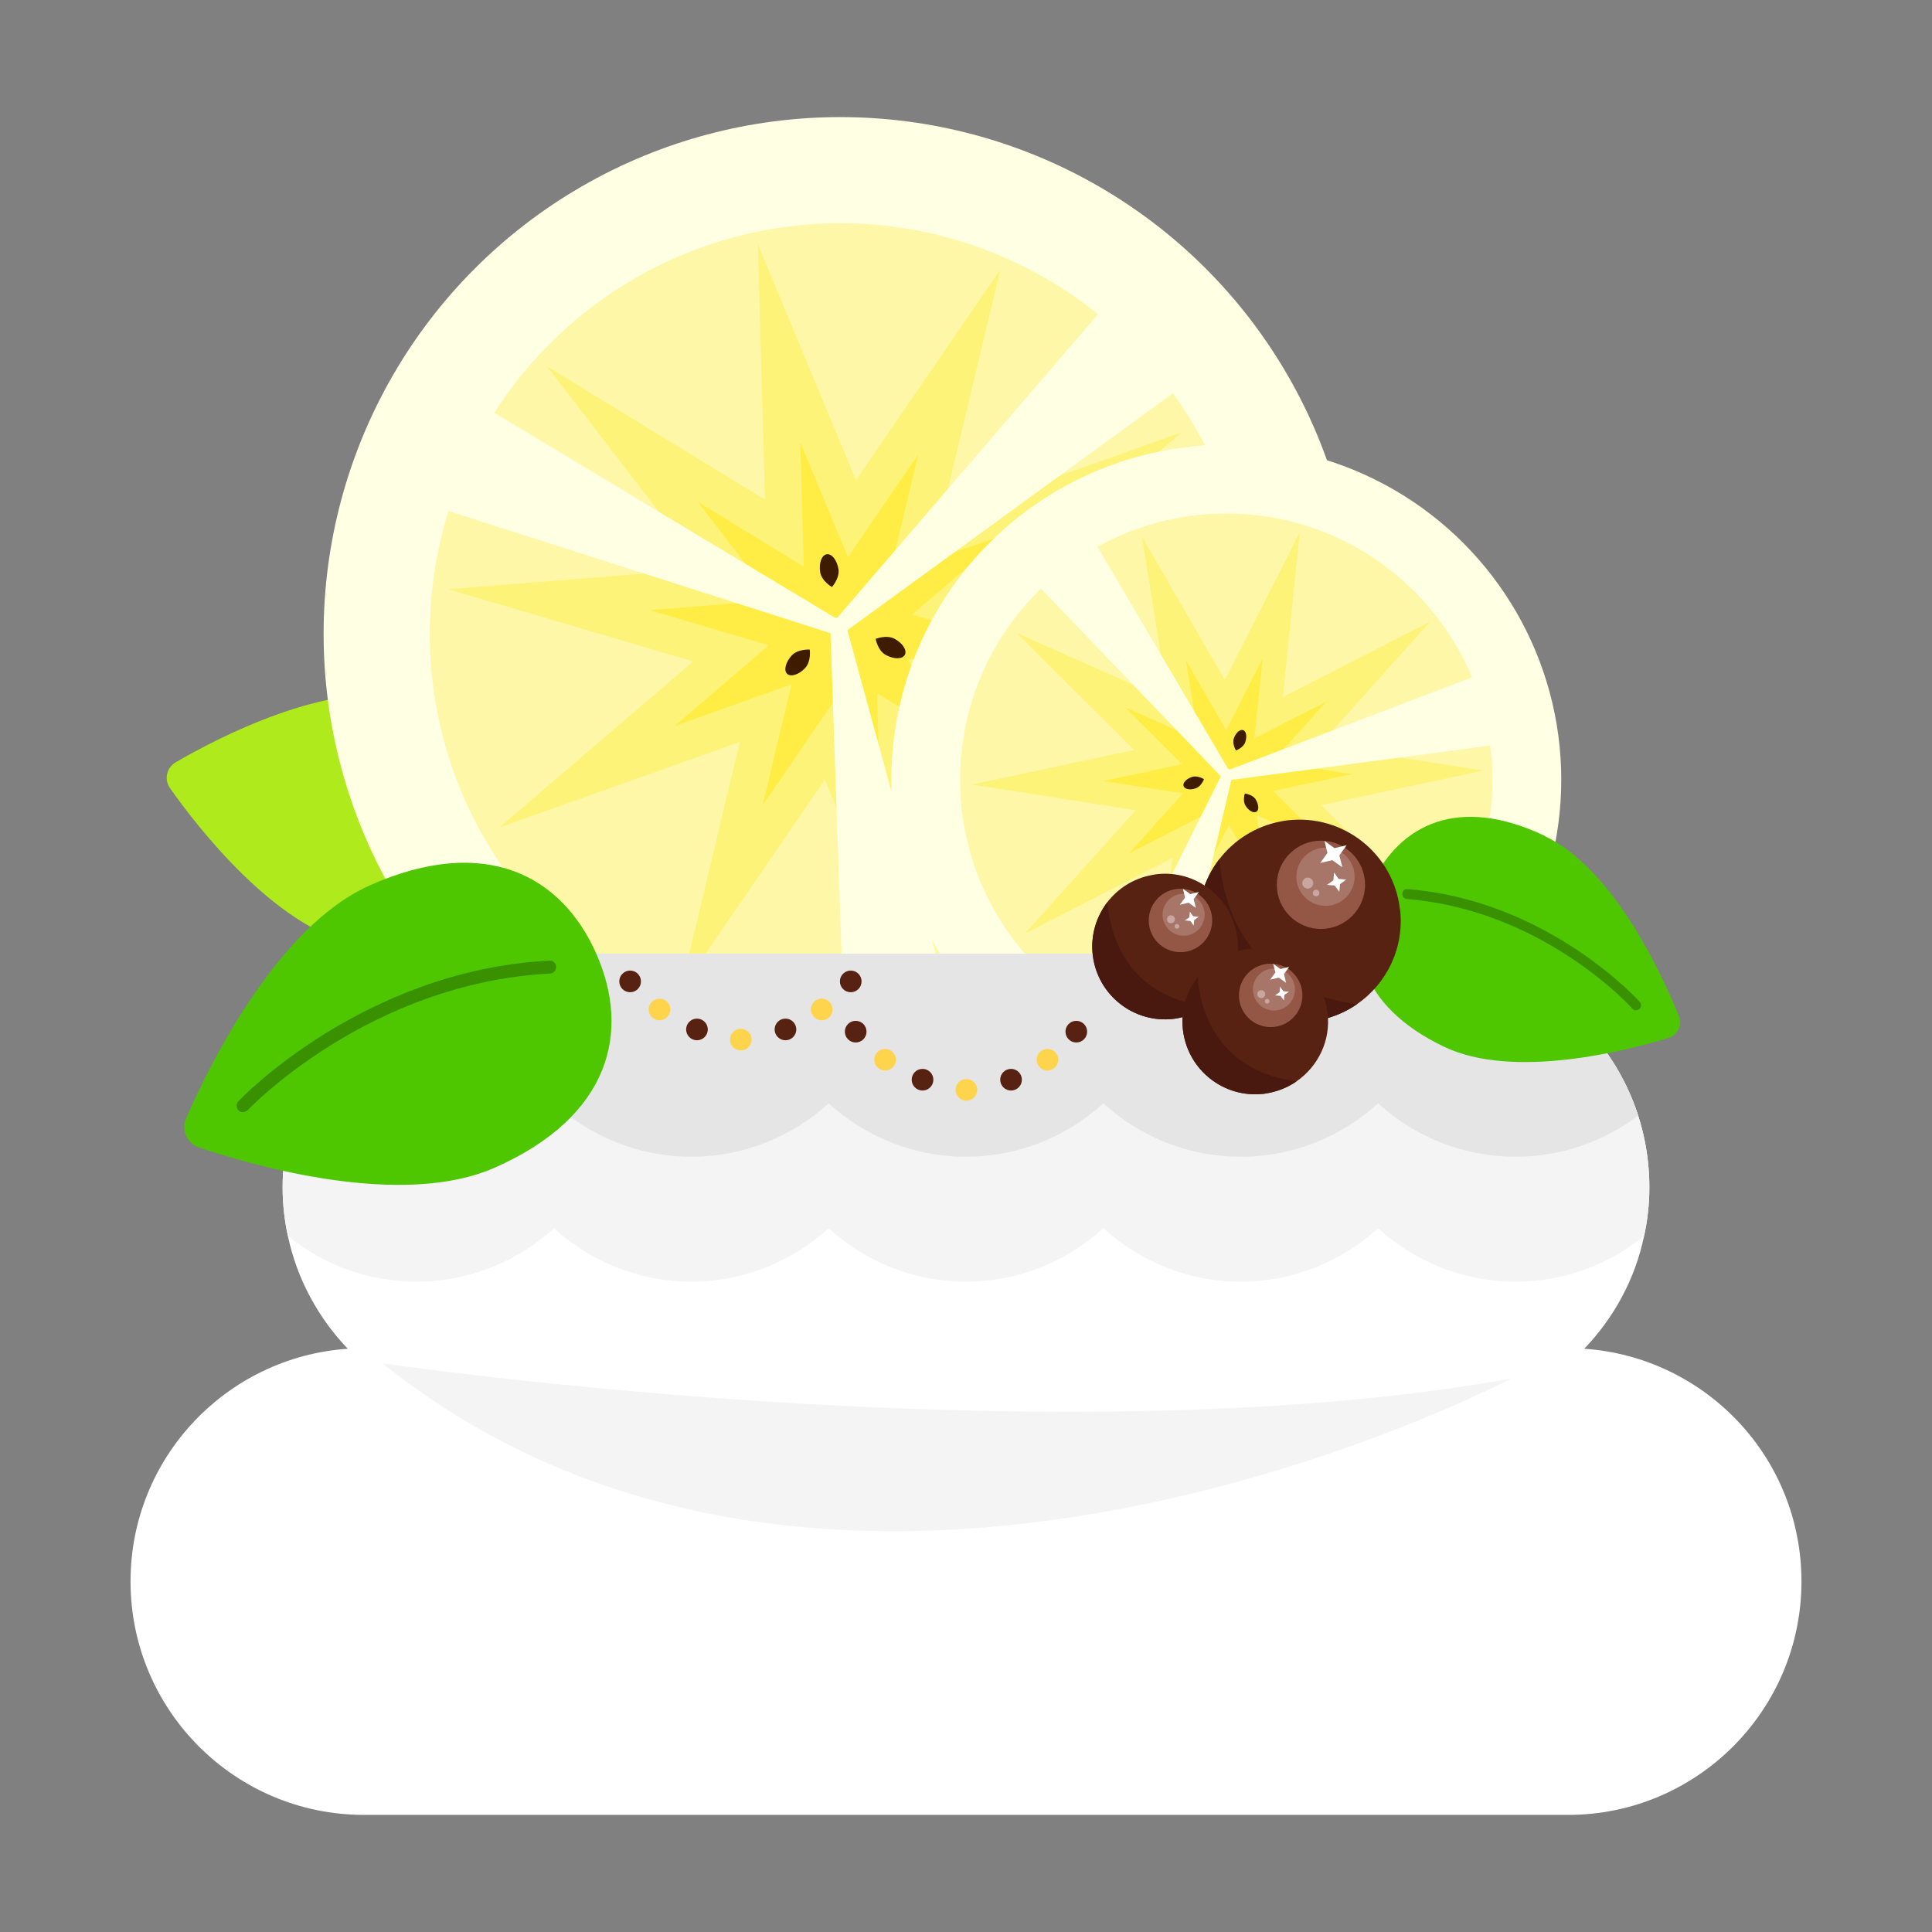 <?xml version="1.0" encoding="UTF-8"?>
<svg id="_레이어_1" data-name="레이어_1" xmlns="http://www.w3.org/2000/svg" viewBox="0 0 148 148">
  <rect x="0" y="0" width="148" height="148" fill="#808080" stroke="none"/>
  <defs>
    <style>
      .cls-1 {
        fill: #572212;
      }

      .cls-2 {
        fill: #ffffe3;
      }

      .cls-3 {
        fill: #a87569;
      }

      .cls-4 {
        fill: #fff;
      }

      .cls-5 {
        fill: #399100;
      }

      .cls-6 {
        fill: #ffed45;
      }

      .cls-7 {
        fill: #49190f;
      }

      .cls-8 {
        fill: #4ec600;
      }

      .cls-9 {
        fill: #e5e5e5;
      }

      .cls-10 {
        fill: #fee58b;
      }

      .cls-11 {
        fill: #aeea1c;
      }

      .cls-12 {
        fill: #c9a69f;
      }

      .cls-13 {
        fill: #ffd44d;
      }

      .cls-14 {
        fill: #945745;
      }

      .cls-15 {
        fill: #f4f4f4;
      }

      .cls-16 {
        fill: #fff7a8;
      }

      .cls-17 {
        fill: #fdf378;
      }

      .cls-18 {
        fill: #3f1c00;
      }
    </style>
  </defs>
  <path class="cls-10" d="M78.59,123.71c-2.33-1.11-4.4-2.52-6.01-4.2l6.01,4.2Z"/>
  <g>
    <path class="cls-11" d="M31.41,53.43c7.77,1.7,10.08,6.65,8.94,11.88-1.14,5.23-5.31,8.77-13.08,7.07-6.22-1.36-12.14-9.01-14.25-12.01-.46-.66-.26-1.56.43-1.97,3.17-1.85,11.74-6.33,17.96-4.97Z"/>
    <g>
      <g>
        <circle class="cls-2" cx="64.37" cy="48.55" r="39.58"/>
        <circle class="cls-16" cx="64.37" cy="48.55" r="31.45"/>
        <polygon class="cls-17" points="90.52 33.12 75.66 45.84 94.42 51.37 74.93 52.93 86.85 68.43 70.16 58.24 70.7 77.79 63.19 59.73 52.13 75.86 56.67 56.84 38.25 63.39 53.1 50.67 34.34 45.14 53.84 43.58 41.91 28.07 58.6 38.27 58.06 18.72 65.57 36.78 76.63 20.65 72.09 39.67 90.52 33.12"/>
        <polygon class="cls-6" points="77.1 40.89 69.87 47.08 79 49.77 69.51 50.53 75.31 58.07 67.19 53.11 67.46 62.62 63.8 53.84 58.42 61.69 60.63 52.43 51.67 55.62 58.89 49.43 49.77 46.74 59.25 45.98 53.45 38.44 61.57 43.4 61.31 33.89 64.96 42.67 70.34 34.82 68.13 44.08 77.1 40.89"/>
        <polygon class="cls-2" points="29.33 37.54 33.2 28.82 64.63 47.72 64.2 48.69 29.33 37.54"/>
        <polygon class="cls-2" points="74.27 82.55 64.85 84.06 63.58 47.4 64.63 47.23 74.27 82.55"/>
        <polygon class="cls-2" points="93.97 27.13 87.56 20.06 63.66 47.88 64.37 48.67 93.97 27.13"/>
        <path class="cls-18" d="M64.23,43.6c.11.69-.5,1.37-.5,1.37,0,0-.79-.45-.9-1.14s.11-1.31.5-1.37.79.45.9,1.14Z"/>
        <path class="cls-18" d="M67.85,50.17c-.62-.34-.77-1.23-.77-1.23,0,0,.84-.34,1.46,0s.96.89.77,1.23-.84.34-1.46,0Z"/>
        <path class="cls-18" d="M61.68,51.17c.48-.52.35-1.41.35-1.41,0,0-.91-.06-1.38.45s-.63,1.15-.35,1.41.91.06,1.38-.45Z"/>
      </g>
      <g>
        <circle class="cls-2" cx="93.94" cy="59.73" r="25.66"/>
        <circle class="cls-16" cx="93.94" cy="59.73" r="20.39"/>
        <polygon class="cls-17" points="113.61 59.03 101.21 61.68 110.19 70.64 98.6 65.49 100.6 78.02 94.24 67.04 88.5 78.35 89.81 65.74 78.52 71.51 86.99 62.07 74.46 60.1 86.86 57.45 77.88 48.49 89.48 53.64 87.48 41.11 93.83 52.09 99.57 40.78 98.27 53.4 109.56 47.62 101.09 57.06 113.61 59.03"/>
        <polygon class="cls-6" points="103.56 59.3 97.53 60.59 101.9 64.95 96.26 62.45 97.23 68.54 94.14 63.2 91.34 68.7 91.98 62.57 86.49 65.37 90.61 60.78 84.51 59.83 90.55 58.54 86.18 54.18 91.82 56.68 90.85 50.59 93.94 55.93 96.73 50.43 96.09 56.56 101.59 53.76 97.47 58.35 103.56 59.3"/>
        <polygon class="cls-2" points="77.38 42.62 82.28 38.84 94.34 59.34 93.8 59.76 77.38 42.62"/>
        <polygon class="cls-2" points="89.06 82.17 83.23 80.11 93.84 58.83 94.49 59.06 89.06 82.17"/>
        <polygon class="cls-2" points="117.44 56.68 115.97 50.67 93.74 59.13 93.9 59.8 117.44 56.68"/>
        <path class="cls-18" d="M95.39,56.86c-.15.43-.71.63-.71.63,0,0-.31-.5-.16-.93s.47-.71.71-.63.31.5.16.93Z"/>
        <path class="cls-18" d="M95.42,61.73c-.25-.38-.06-.94-.06-.94,0,0,.59.06.83.45s.27.81.06.94-.59-.06-.83-.45Z"/>
        <path class="cls-18" d="M91.6,60.39c.43-.15.63-.7.63-.7,0,0-.5-.32-.93-.17s-.72.46-.63.7.5.32.93.17Z"/>
      </g>
      <g>
        <path class="cls-4" d="M138,121.14c0,9.88-8.01,17.89-17.89,17.89H27.89c-4.94,0-9.41-2-12.65-5.24-3.24-3.24-5.24-7.71-5.24-12.65,0-9.46,7.35-17.18,16.64-17.82-2.26-2.36-3.89-5.34-4.59-8.65-.26-1.2-.4-2.44-.4-3.72,0-9.88,8.01-17.89,17.89-17.89h68.92c9.88,0,17.89,8.01,17.89,17.89,0,1.28-.14,2.52-.4,3.72-.69,3.31-2.32,6.29-4.59,8.65,4.65.32,8.81,2.41,11.81,5.6,3,3.19,4.83,7.49,4.83,12.22Z"/>
        <path class="cls-15" d="M126.35,90.95c0,1.28-.14,2.52-.4,3.72-2.69,2.2-6.12,3.51-9.86,3.51-4.06,0-7.74-1.56-10.52-4.09-2.78,2.53-6.47,4.09-10.53,4.09s-7.74-1.56-10.52-4.09c-2.78,2.53-6.46,4.09-10.52,4.09s-7.74-1.56-10.52-4.09c-2.78,2.53-6.47,4.09-10.52,4.09s-7.74-1.56-10.52-4.09c-2.78,2.53-6.47,4.09-10.53,4.09-3.74,0-7.17-1.31-9.86-3.51-.26-1.2-.4-2.44-.4-3.72,0-9.88,8.01-17.89,17.89-17.89h68.92c9.88,0,17.89,8.01,17.89,17.89Z"/>
        <path class="cls-9" d="M125.49,85.46c-2.62,1.98-5.87,3.15-9.4,3.15-4.06,0-7.74-1.56-10.52-4.09-2.78,2.53-6.47,4.09-10.53,4.09s-7.74-1.56-10.52-4.09c-2.78,2.53-6.46,4.09-10.52,4.09s-7.74-1.56-10.52-4.09c-2.78,2.53-6.47,4.09-10.52,4.09s-7.74-1.56-10.52-4.09c-2.78,2.53-6.47,4.09-10.53,4.09-3.53,0-6.78-1.17-9.4-3.15,2.32-7.2,9.07-12.4,17.03-12.4h68.92c7.96,0,14.71,5.2,17.03,12.4Z"/>
        <path class="cls-15" d="M29.31,104.44s51.22,7.5,86.43,1.17c0,0-51.22,27.06-86.43-1.17Z"/>
      </g>
      <g>
        <path class="cls-8" d="M28.33,67.82c8.87-3.93,14.71-.73,17.35,5.24s1.1,12.45-7.76,16.38c-7.1,3.15-18.43-.11-22.67-1.54-.93-.31-1.39-1.34-.99-2.24,1.79-4.1,6.98-14.69,14.08-17.84Z"/>
        <path class="cls-5" d="M18.62,85.2c-.12,0-.25-.04-.34-.13-.2-.19-.21-.5-.02-.71.09-.1,9.53-10.03,23.82-10.77.29-.03.51.2.52.47s-.2.51-.47.52c-13.88.72-23.05,10.35-23.14,10.45-.1.1-.23.16-.37.16Z"/>
      </g>
      <g>
        <path class="cls-8" d="M118.35,64.04c-6.62-3.16-11.11-.87-13.24,3.59-2.13,4.46-1.1,9.39,5.52,12.56,5.3,2.53,13.94.31,17.18-.68.71-.22,1.08-.99.8-1.67-1.27-3.14-4.97-11.26-10.27-13.79Z"/>
        <path class="cls-5" d="M125.33,77.4c-.1,0-.21-.04-.28-.13-.07-.08-6.8-7.56-17.28-8.4-.21-.02-.36-.2-.35-.41.02-.21.17-.37.41-.35,10.79.86,17.72,8.57,17.79,8.65.14.16.12.4-.03.53-.07.06-.16.09-.25.09Z"/>
      </g>
    </g>
    <g>
      <g>
        <path class="cls-1" d="M107.25,69.65c.34,2.95-1.01,5.69-3.29,7.27-.96.67-2.09,1.12-3.33,1.3l-.18.02c-4.25.5-8.1-2.54-8.6-6.8-.24-2.09.37-4.09,1.56-5.63,1.13-1.46,2.76-2.51,4.68-2.88.18-.04.37-.07.56-.09,4.25-.49,8.1,2.55,8.59,6.81Z"/>
        <path class="cls-7" d="M103.96,76.92c-.96.67-2.09,1.12-3.33,1.3l-.18.02c-4.25.5-8.1-2.54-8.6-6.8-.24-2.09.37-4.09,1.56-5.63.26,3.13,1.82,9.94,10.55,11.11Z"/>
      </g>
      <g>
        <circle class="cls-14" cx="101.19" cy="67.78" r="3.38"/>
        <circle class="cls-3" cx="101.54" cy="67.16" r="2.23"/>
        <polygon class="cls-4" points="101.46 64.42 102.23 64.97 103.16 64.75 102.6 65.52 102.83 66.44 102.06 65.89 101.13 66.11 101.69 65.34 101.46 64.42"/>
        <polygon class="cls-4" points="102.2 66.84 102.54 67.33 103.13 67.38 102.65 67.73 102.6 68.32 102.25 67.84 101.66 67.78 102.14 67.44 102.2 66.84"/>
        <circle class="cls-12" cx="100.18" cy="67.65" r=".42"/>
        <circle class="cls-12" cx="100.82" cy="68.41" r=".25"/>
      </g>
    </g>
    <g>
      <g>
        <path class="cls-1" d="M94.79,71.86c.25,2.12-.73,4.09-2.37,5.23-.69.48-1.51.81-2.39.94l-.13.02c-3.06.36-5.83-1.83-6.19-4.89-.18-1.5.27-2.94,1.12-4.05.81-1.05,1.99-1.81,3.37-2.07.13-.03.27-.05.4-.07,3.05-.36,5.83,1.84,6.18,4.9Z"/>
        <path class="cls-7" d="M92.42,77.09c-.69.48-1.51.81-2.39.94l-.13.02c-3.06.36-5.83-1.83-6.19-4.89-.18-1.5.27-2.94,1.12-4.05.18,2.25,1.31,7.15,7.59,7.99Z"/>
      </g>
      <g>
        <circle class="cls-14" cx="90.43" cy="70.51" r="2.43"/>
        <circle class="cls-3" cx="90.67" cy="70.07" r="1.61"/>
        <polygon class="cls-4" points="90.62 68.09 91.18 68.49 91.84 68.33 91.44 68.88 91.61 69.55 91.05 69.15 90.38 69.31 90.78 68.76 90.62 68.09"/>
        <polygon class="cls-4" points="91.15 69.84 91.4 70.19 91.83 70.23 91.48 70.48 91.44 70.9 91.19 70.55 90.76 70.51 91.11 70.27 91.15 69.84"/>
        <circle class="cls-12" cx="89.7" cy="70.42" r=".3"/>
        <circle class="cls-12" cx="90.16" cy="70.96" r=".18"/>
      </g>
    </g>
    <g>
      <g>
        <path class="cls-1" d="M101.7,77.6c.25,2.12-.73,4.09-2.37,5.23-.69.48-1.51.81-2.39.94l-.13.02c-3.06.36-5.83-1.83-6.19-4.89-.18-1.5.27-2.94,1.12-4.05.81-1.05,1.99-1.81,3.37-2.07.13-.03.27-.05.4-.07,3.05-.36,5.83,1.84,6.18,4.9Z"/>
        <path class="cls-7" d="M99.33,82.83c-.69.48-1.51.81-2.39.94l-.13.02c-3.06.36-5.83-1.83-6.19-4.89-.18-1.5.27-2.94,1.12-4.05.18,2.25,1.31,7.15,7.59,7.99Z"/>
      </g>
      <g>
        <circle class="cls-14" cx="97.34" cy="76.25" r="2.43"/>
        <circle class="cls-3" cx="97.59" cy="75.8" r="1.61"/>
        <polygon class="cls-4" points="97.53 73.83 98.09 74.23 98.75 74.07 98.36 74.62 98.52 75.29 97.96 74.89 97.3 75.05 97.7 74.5 97.53 73.83"/>
        <polygon class="cls-4" points="98.06 75.58 98.31 75.93 98.74 75.97 98.39 76.21 98.35 76.64 98.1 76.29 97.67 76.25 98.02 76.01 98.06 75.58"/>
        <circle class="cls-12" cx="96.62" cy="76.16" r=".3"/>
        <circle class="cls-12" cx="97.07" cy="76.7" r=".18"/>
      </g>
    </g>
    <circle class="cls-1" cx="48.27" cy="75.18" r=".83"/>
    <circle class="cls-1" cx="65.17" cy="75.18" r=".83"/>
    <circle class="cls-13" cx="50.52" cy="77.33" r=".83"/>
    <circle class="cls-13" cx="62.95" cy="77.33" r=".83"/>
    <circle class="cls-1" cx="53.39" cy="78.86" r=".83"/>
    <circle class="cls-1" cx="60.17" cy="78.86" r=".83"/>
    <circle class="cls-13" cx="56.75" cy="79.64" r=".83"/>
    <circle class="cls-1" cx="65.55" cy="79.03" r=".83"/>
    <circle class="cls-1" cx="82.45" cy="79.03" r=".83"/>
    <circle class="cls-13" cx="67.8" cy="81.18" r=".83"/>
    <circle class="cls-13" cx="80.24" cy="81.18" r=".83"/>
    <circle class="cls-1" cx="70.67" cy="82.71" r=".83"/>
    <circle class="cls-1" cx="77.45" cy="82.71" r=".83"/>
    <circle class="cls-13" cx="74.03" cy="83.49" r=".83"/>
  </g>
</svg>